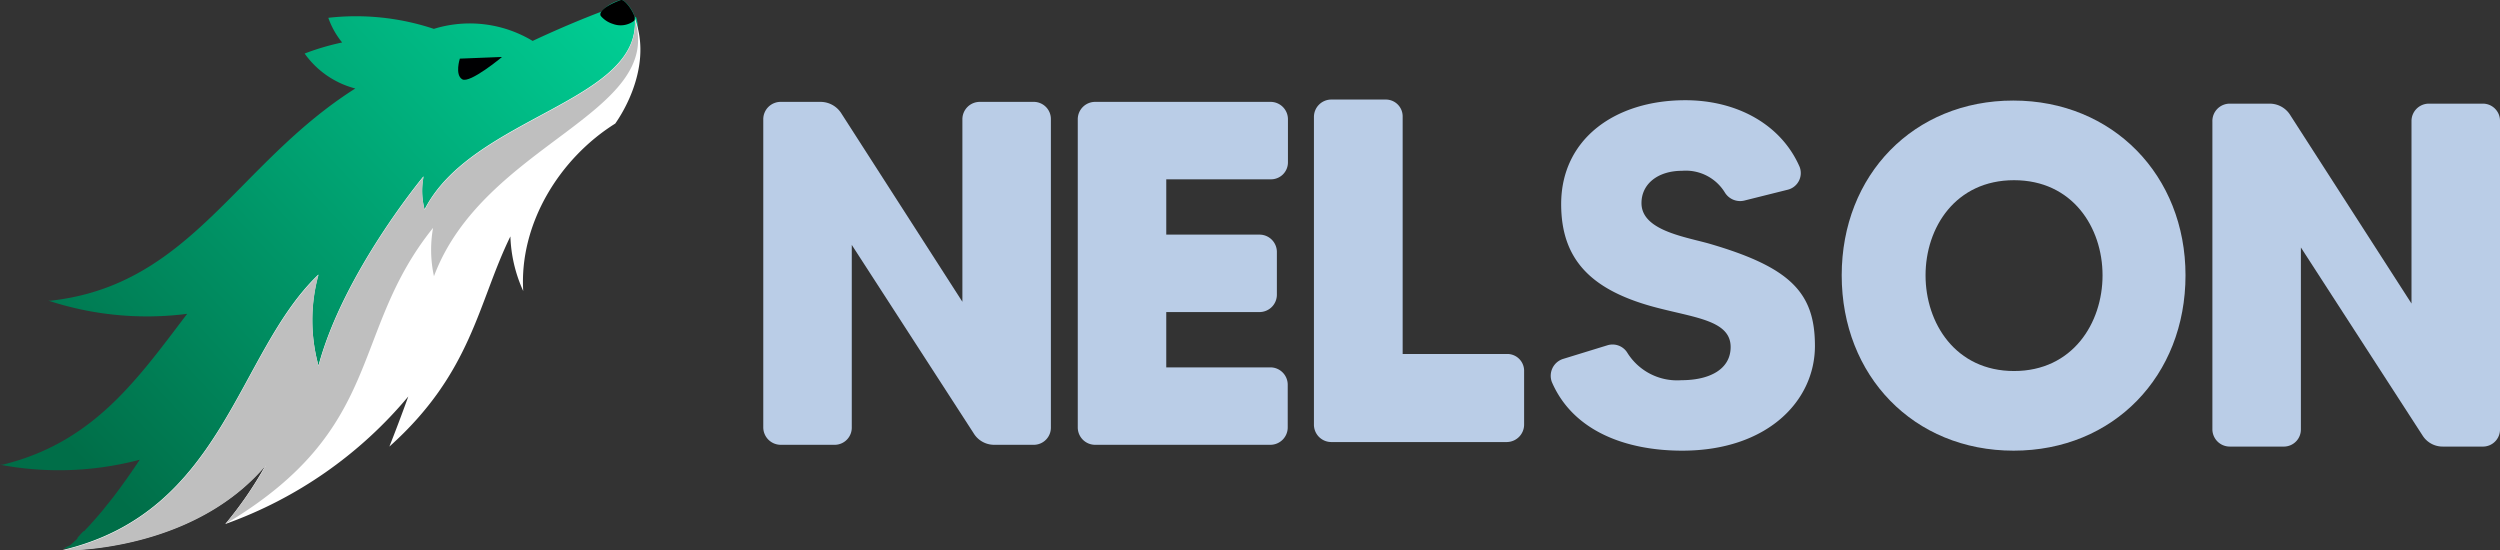 <svg id="Capa" xmlns="http://www.w3.org/2000/svg" xmlns:xlink="http://www.w3.org/1999/xlink" viewBox="0 0 226 49.74"><rect x="0" y="0" width="226" height="49.74" fill="#333333" stroke="none"/><defs><style>.cls-1{fill:#bacde7;}.cls-2,.cls-3,.cls-4,.cls-5{fill-rule:evenodd;}.cls-2{fill:url(#Degradado_sin_nombre_1110);}.cls-3{fill:#fff;}.cls-4{fill:#bfbfbf;}.cls-5{fill:#000002;}</style><linearGradient id="Degradado_sin_nombre_1110" x1="64.75" y1="-10.28" x2="-3.66" y2="53.71" gradientUnits="userSpaceOnUse"><stop offset="0.15" stop-color="#00cf95"/><stop offset="0.83" stop-color="#006e48"/></linearGradient></defs><g id="Logo"><g id="Texto"><path class="cls-1" d="M90.56,11.84h4.93A1.55,1.55,0,0,1,97,13.43V41.24a1.55,1.55,0,0,1-1.49,1.6H91.83A2.17,2.17,0,0,1,90,41.77l-11-17V41.24a1.55,1.55,0,0,1-1.49,1.6H72.56A1.58,1.58,0,0,1,71,41.27V13.41a1.57,1.57,0,0,1,1.58-1.57h3.62a2.23,2.23,0,0,1,1.87,1.06L89,29.91V13.41A1.57,1.57,0,0,1,90.56,11.84Z" transform="translate(-2 -2.63)"/><path class="cls-1" d="M116.84,35.84a1.57,1.57,0,0,1,1.57,1.57v3.86a1.57,1.57,0,0,1-1.57,1.57H101a1.57,1.57,0,0,1-1.57-1.57V13.41A1.57,1.57,0,0,1,101,11.84h15.86a1.57,1.57,0,0,1,1.57,1.57v3.91a1.53,1.53,0,0,1-1.52,1.52h-9.48v5h8.43a1.57,1.57,0,0,1,1.57,1.57v3.86a1.57,1.57,0,0,1-1.57,1.57h-8.43v5Z" transform="translate(-2 -2.63)"/><path class="cls-1" d="M138.3,34.63a1.52,1.52,0,0,1,1.48,1.54V41a1.58,1.58,0,0,1-1.54,1.59H122.32A1.57,1.57,0,0,1,120.78,41V13.22a1.57,1.57,0,0,1,1.54-1.59h5a1.52,1.52,0,0,1,1.48,1.54V34.63Z" transform="translate(-2 -2.63)"/><path class="cls-1" d="M166.07,33.9c0,5-4.33,9.47-12,9.47-5.06,0-9.86-1.75-11.78-6.2a1.6,1.6,0,0,1,1-2.09l4-1.23a1.57,1.57,0,0,1,1.84.7A5.3,5.3,0,0,0,154,37c2.57,0,4.45-1,4.45-3,0-2.32-3-2.62-6.42-3.49-6.11-1.53-8.9-4.33-8.9-9.43,0-5.9,4.89-9.39,11.22-9.39,4.62,0,8.6,2.14,10.3,5.94a1.55,1.55,0,0,1-1,2.14l-4,1a1.62,1.62,0,0,1-1.7-.7,4.14,4.14,0,0,0-3.89-2c-2.18,0-3.67,1.18-3.67,2.92,0,2.4,3.67,3,6,3.63C163.88,26.78,166.07,29.09,166.07,33.9Z" transform="translate(-2 -2.63)"/><path class="cls-1" d="M199.57,27.52c0,9.08-6.5,15.85-15.54,15.85s-15.54-6.77-15.54-15.85S175,11.72,184,11.72,199.57,18.49,199.57,27.52Zm-7.5,0c0-4.32-2.71-8.6-8-8.6s-8,4.28-8,8.6,2.71,8.65,8,8.65S192.07,31.84,192.07,27.52Z" transform="translate(-2 -2.63)"/><path class="cls-1" d="M221.57,12h4.94a1.55,1.55,0,0,1,1.49,1.6V41.45A1.54,1.54,0,0,1,226.51,43h-3.66A2.14,2.14,0,0,1,221,42L210,25V41.45A1.54,1.54,0,0,1,208.51,43h-4.94A1.57,1.57,0,0,1,202,41.47V13.62A1.57,1.57,0,0,1,203.57,12h3.62a2.19,2.19,0,0,1,1.87,1.07l10.94,17V13.62A1.57,1.57,0,0,1,221.57,12Z" transform="translate(-2 -2.63)"/></g><g id="Isotipo"><path class="cls-2" d="M59.37,4.27c0-.57-.91-1.73-1.24-1.64a3.52,3.52,0,0,0-1.78,1.06c-3.18,1.2-6.2,2.64-6.2,2.64a11,11,0,0,0-8.93-1.09,22.29,22.29,0,0,0-9.54-1,7.32,7.32,0,0,0,1.25,2.23,22.16,22.16,0,0,0-3.39,1l0,0a8.11,8.11,0,0,0,4.58,3.16h0C23.37,17.43,19.29,28.39,6.6,29.81l-.22,0A28.54,28.54,0,0,0,18.92,31c-4.56,6-8.49,11.63-16.69,13.64H2a28.61,28.61,0,0,0,12.63-.45h0c-.73,1.11-1.46,2.14-2.16,3.07h0l-.25.33,0,0-.24.3,0,0c-.08.1-.15.2-.23.29l0,0-.22.27,0,0-.21.27,0,0-.22.26,0,0-.22.26,0,0c-.39.45-.76.87-1.11,1.23l0,0-.16.18-.06,0-.14.14-.06.06L9,51.25,9,51.32l-.11.1-.07.07-.1.09-.07.07-.1.08-.06.06-.09.08-.07.05L8.21,52l-.06,0-.08.06-.06,0-.08.06,0,0-.08.05,0,0-.11.06c3.19,0,12.22-3.35,18-10.16,0,0,6.65-3.59,10.39-13.3,1.6-4.15,6.84-8.9,11.86-12.09,0,0,13.3-7.77,11.49-12.55Z" transform="translate(-2 -2.63)"/><path class="cls-3" d="M59.38,4.27c.6,7.57-14.71,8.88-19,17.29a6.64,6.64,0,0,1-.09-3s-7.24,8.69-9.5,17.12a15.44,15.44,0,0,1,0-8.24c-7.43,7.1-8.51,21.49-23.21,24.93,3.19,0,12.67-.88,18.44-7.7A34.67,34.67,0,0,1,22.37,50,38.33,38.33,0,0,0,38.91,38.47C38,41,37.2,43,37.2,43c7.47-6.68,8-13,10.94-19a12.88,12.88,0,0,0,1.16,4.94c-.37-6.1,3.3-12,8.32-15.14C57.62,13.78,61.19,9.05,59.38,4.27Z" transform="translate(-2 -2.63)"/><path class="cls-4" d="M59.39,4.31v0c.6,7.57-14.71,8.88-19,17.29a6.64,6.64,0,0,1-.09-3s-7.24,8.69-9.5,17.12a15.44,15.44,0,0,1,0-8.24c-7.43,7.1-8.51,21.49-23.21,24.93,3.19,0,12.67-.88,18.44-7.7A34.67,34.67,0,0,1,22.37,50c14.56-8.67,11.16-17.3,18.78-26.77a11.25,11.25,0,0,0,.08,4.37c4.5-12,20.88-14.67,18.15-23.24Z" transform="translate(-2 -2.63)"/><path class="cls-5" d="M47.36,7.78l-3.79.15s-.47,1.47.22,1.87,3.57-2,3.57-2" transform="translate(-2 -2.63)"/><path d="M56.31,4.07a2.32,2.32,0,0,0,1.09.72,2,2,0,0,0,1.92-.28c.34-.35-.81-2-1.19-1.88C57.07,3,56.06,3.63,56.31,4.07Z" transform="translate(-2 -2.63)"/></g></g></svg>